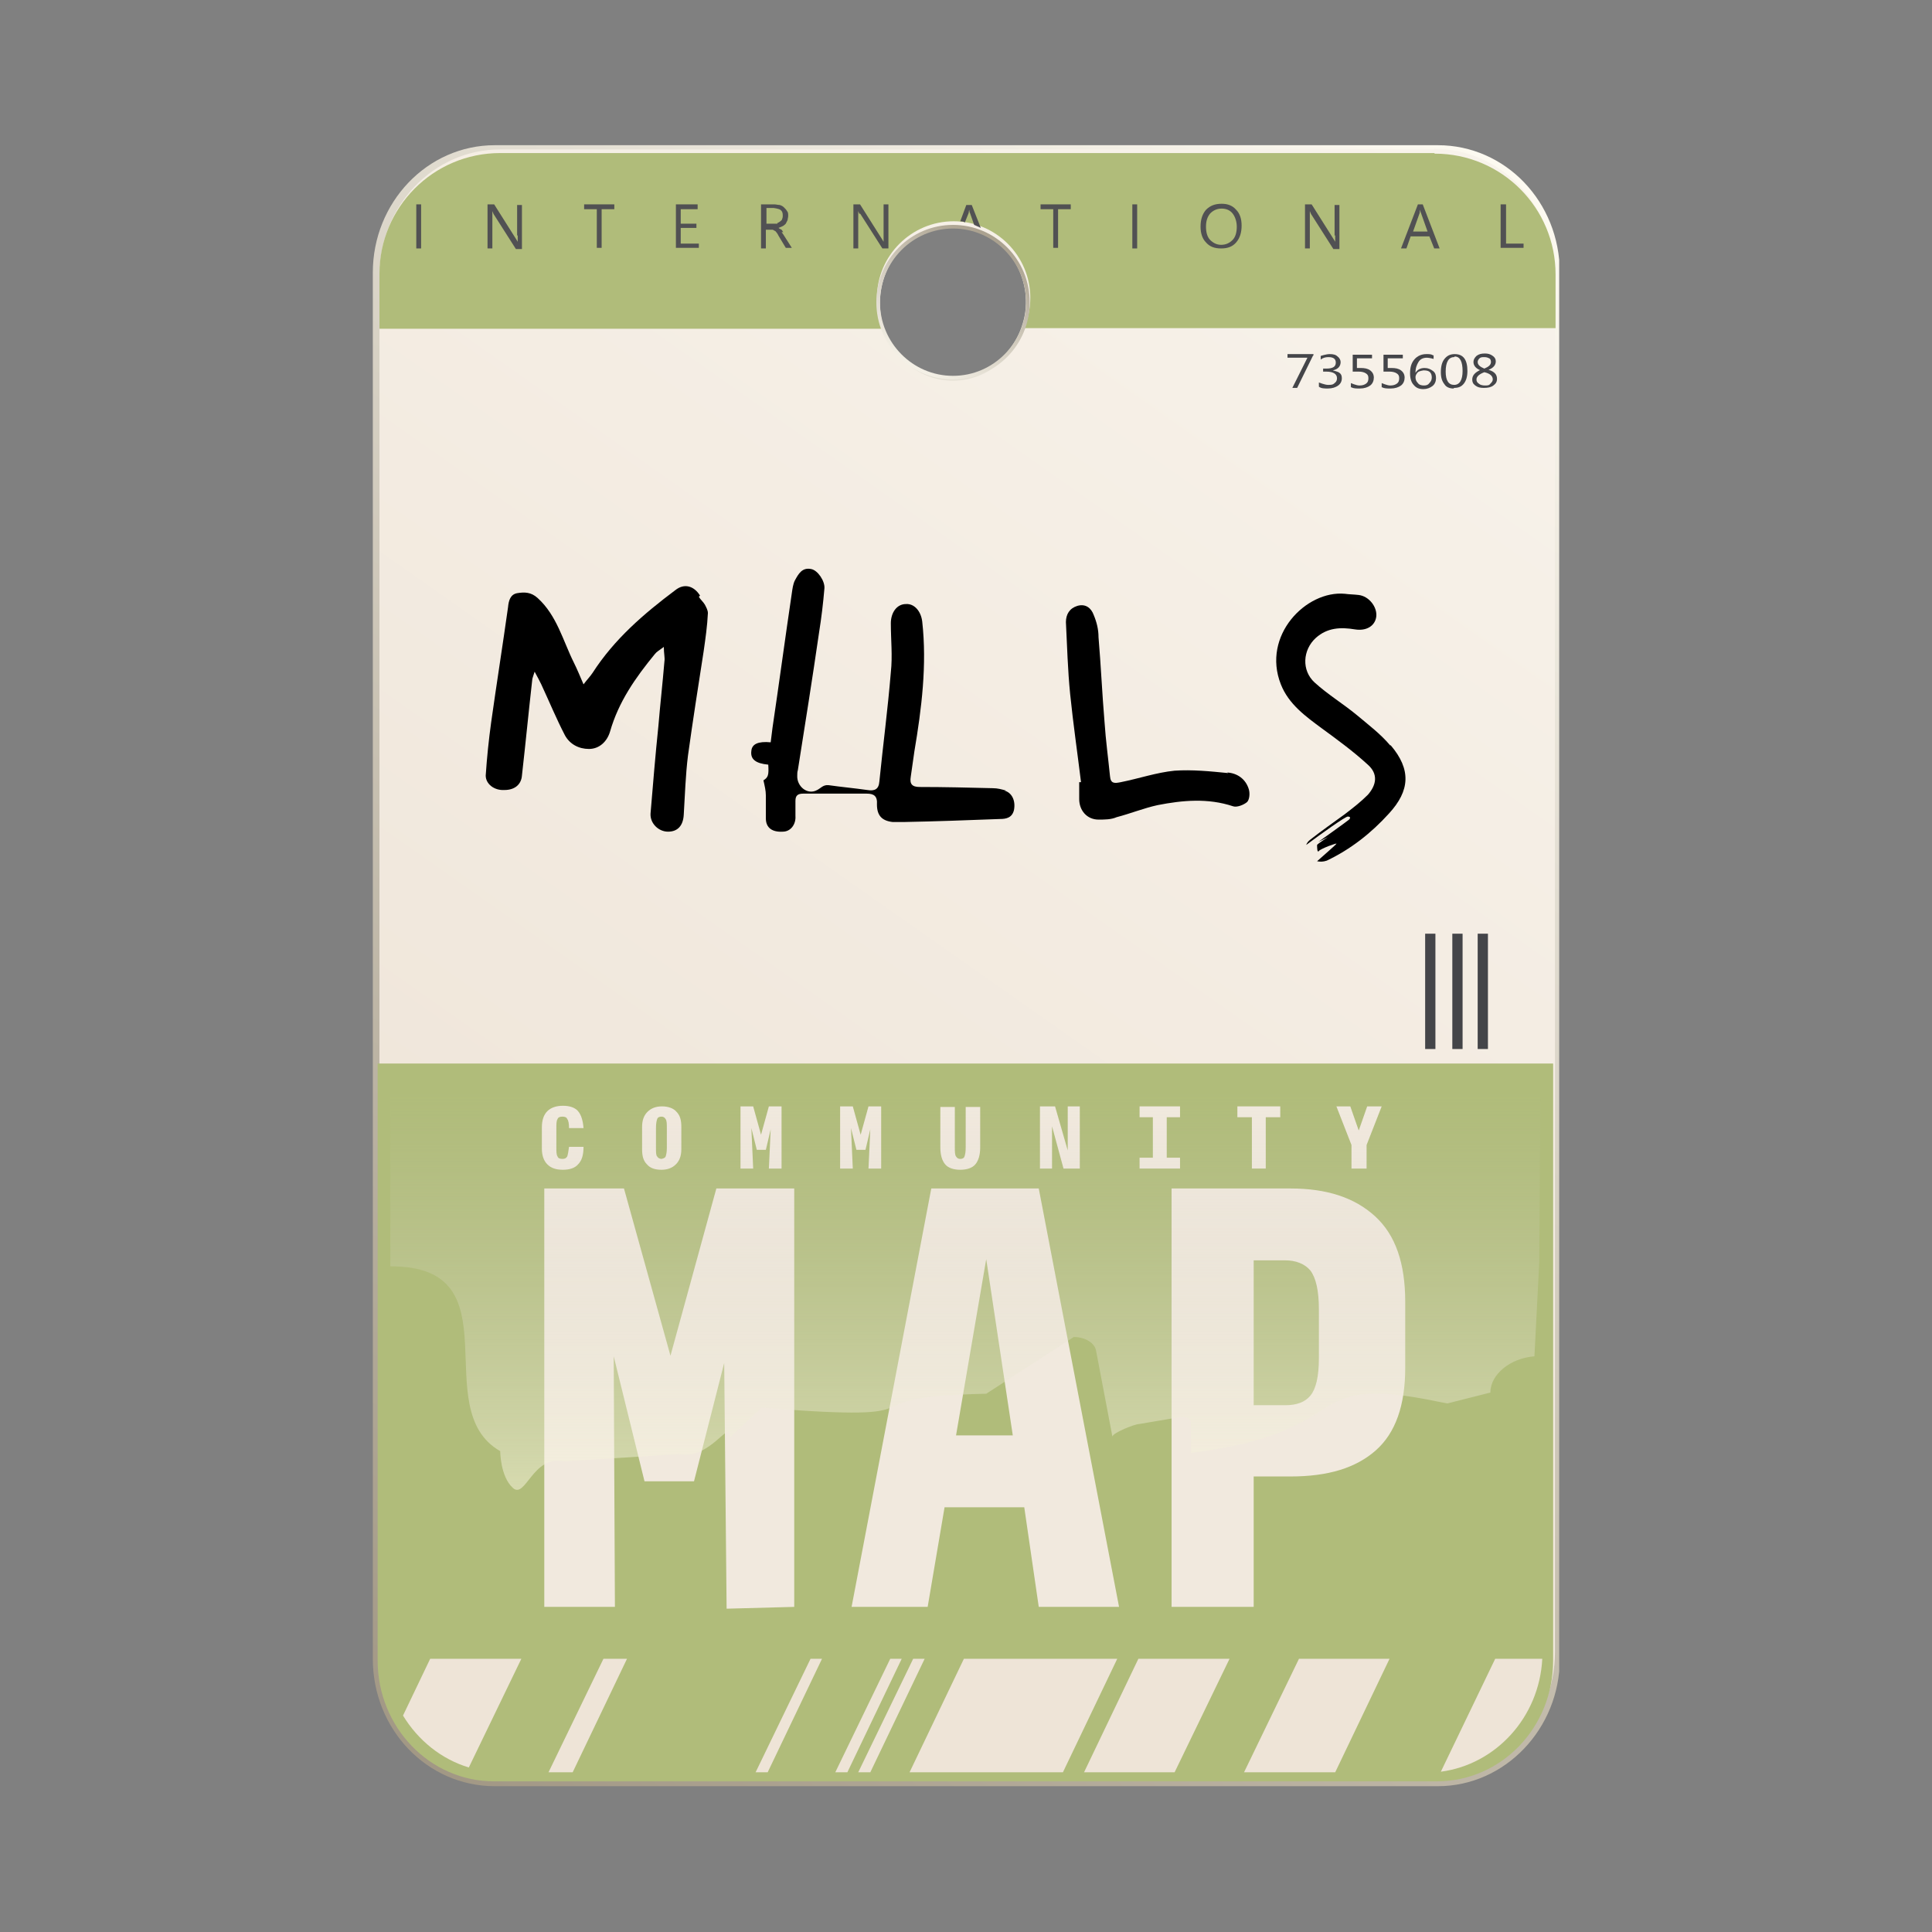 <svg width="32" height="32" viewBox="0 0 32 32" fill="none" xmlns="http://www.w3.org/2000/svg">
<rect x="0" y="0" width="32" height="32" fill="#808080" stroke="none"/>
<g clip-path="url(#clip0_93_162)">
<path d="M23.805 2.405H8.195C7.075 2.405 6.175 3.355 6.175 4.515V27.475C6.175 28.645 7.075 29.585 8.195 29.585H23.815C24.925 29.585 25.835 28.635 25.835 27.475V4.515C25.835 3.345 24.935 2.405 23.815 2.405H23.805ZM15.775 6.255C15.095 6.255 14.555 5.685 14.555 4.975C14.555 4.265 15.105 3.695 15.775 3.695C16.445 3.695 16.995 4.265 16.995 4.975C16.995 5.685 16.445 6.255 15.775 6.255Z" fill="url(#paint0_linear_93_162)"/>
<path d="M23.745 2.475H8.285C7.175 2.475 6.285 3.415 6.285 4.565V27.365C6.285 28.525 7.175 29.465 8.285 29.465H23.755C24.855 29.465 25.755 28.525 25.755 27.365V4.565C25.755 3.405 24.865 2.465 23.755 2.465L23.745 2.475ZM15.785 6.305C15.115 6.305 14.575 5.735 14.575 5.025C14.575 4.315 15.115 3.745 15.785 3.745C16.455 3.745 16.995 4.315 16.995 5.025C16.995 5.735 16.455 6.305 15.785 6.305Z" fill="url(#paint1_linear_93_162)"/>
<path d="M6.255 27.505C6.255 28.605 7.115 29.505 8.185 29.505H23.795C24.865 29.505 25.725 28.615 25.725 27.505V17.615H6.255V27.505Z" fill="#B0BC7A"/>
<path d="M23.755 2.535H8.285C7.175 2.535 6.285 3.435 6.285 4.535V5.445H14.625C14.555 5.275 14.525 5.105 14.525 4.935C14.525 4.235 15.095 3.665 15.795 3.665C16.495 3.665 17.065 4.235 17.065 4.935C17.065 5.115 17.025 5.285 16.965 5.435H25.765V4.545C25.765 3.445 24.875 2.545 23.765 2.545L23.755 2.535Z" fill="#B0BC7A"/>
<path d="M21.745 5.895L21.485 6.425H21.405L21.655 5.925H21.325V5.865H21.755V5.885L21.745 5.895Z" fill="#444549"/>
<path d="M21.845 6.405V6.335C21.845 6.335 21.945 6.375 21.995 6.375C22.045 6.375 22.075 6.375 22.105 6.345C22.135 6.325 22.145 6.295 22.145 6.265C22.145 6.195 22.085 6.155 21.965 6.155H21.915V6.105H21.965C22.075 6.105 22.125 6.075 22.125 6.005C22.125 5.945 22.085 5.915 22.005 5.915C21.955 5.915 21.915 5.925 21.875 5.955V5.895C21.875 5.895 21.965 5.865 22.025 5.865C22.085 5.865 22.125 5.875 22.155 5.905C22.185 5.925 22.205 5.965 22.205 5.995C22.205 6.065 22.165 6.115 22.075 6.135C22.075 6.135 22.165 6.155 22.185 6.175C22.215 6.195 22.225 6.225 22.225 6.265C22.225 6.315 22.205 6.355 22.165 6.385C22.125 6.415 22.065 6.435 21.995 6.435C21.935 6.435 21.885 6.435 21.845 6.405Z" fill="#444549"/>
<path d="M22.375 6.415V6.345C22.375 6.345 22.465 6.385 22.515 6.385C22.565 6.385 22.595 6.375 22.625 6.355C22.655 6.335 22.665 6.305 22.665 6.265C22.665 6.225 22.655 6.205 22.625 6.185C22.595 6.165 22.555 6.155 22.505 6.155C22.485 6.155 22.455 6.155 22.405 6.155V5.875H22.725V5.935H22.475V6.095C22.475 6.095 22.515 6.095 22.535 6.095C22.605 6.095 22.655 6.105 22.695 6.135C22.735 6.165 22.755 6.205 22.755 6.255C22.755 6.305 22.735 6.355 22.695 6.385C22.655 6.415 22.595 6.435 22.525 6.435C22.465 6.435 22.415 6.435 22.385 6.415H22.375Z" fill="#444549"/>
<path d="M22.885 6.415V6.345C22.885 6.345 22.975 6.385 23.025 6.385C23.075 6.385 23.105 6.375 23.135 6.355C23.165 6.335 23.175 6.305 23.175 6.265C23.175 6.225 23.165 6.205 23.135 6.185C23.105 6.165 23.065 6.155 23.015 6.155C22.995 6.155 22.965 6.155 22.915 6.155V5.875H23.235V5.935H22.985V6.095C22.985 6.095 23.025 6.095 23.045 6.095C23.115 6.095 23.165 6.105 23.205 6.135C23.245 6.165 23.265 6.205 23.265 6.255C23.265 6.305 23.245 6.355 23.205 6.385C23.165 6.415 23.105 6.435 23.035 6.435C22.975 6.435 22.925 6.435 22.895 6.415H22.885Z" fill="#444549"/>
<path d="M23.745 5.885V5.945C23.745 5.945 23.675 5.925 23.635 5.925C23.575 5.925 23.525 5.945 23.495 5.995C23.465 6.045 23.445 6.095 23.445 6.175C23.475 6.125 23.525 6.095 23.595 6.095C23.655 6.095 23.695 6.115 23.735 6.145C23.775 6.175 23.785 6.215 23.785 6.265C23.785 6.315 23.765 6.365 23.725 6.395C23.685 6.425 23.635 6.445 23.575 6.445C23.505 6.445 23.455 6.425 23.415 6.375C23.375 6.335 23.355 6.265 23.355 6.185C23.355 6.085 23.375 6.015 23.425 5.955C23.475 5.895 23.545 5.865 23.625 5.865C23.675 5.865 23.705 5.865 23.735 5.885H23.745ZM23.575 6.135C23.575 6.135 23.505 6.145 23.485 6.165C23.465 6.185 23.445 6.215 23.445 6.245C23.445 6.285 23.455 6.315 23.485 6.345C23.505 6.375 23.545 6.385 23.585 6.385C23.625 6.385 23.655 6.375 23.675 6.345C23.695 6.325 23.715 6.295 23.715 6.255C23.715 6.215 23.705 6.185 23.685 6.165C23.665 6.145 23.635 6.135 23.585 6.135H23.575Z" fill="#444549"/>
<path d="M24.075 6.435C24.015 6.435 23.955 6.415 23.925 6.365C23.885 6.315 23.865 6.255 23.865 6.165C23.865 6.065 23.885 5.995 23.925 5.945C23.965 5.895 24.015 5.865 24.095 5.865C24.235 5.865 24.305 5.955 24.305 6.145C24.305 6.235 24.285 6.305 24.245 6.355C24.205 6.405 24.155 6.425 24.085 6.425L24.075 6.435ZM24.085 5.915C23.995 5.915 23.945 5.995 23.945 6.155C23.945 6.305 23.995 6.375 24.085 6.375C24.175 6.375 24.225 6.295 24.225 6.145C24.225 5.995 24.185 5.905 24.095 5.905L24.085 5.915Z" fill="#444549"/>
<path d="M24.525 6.135C24.445 6.105 24.405 6.055 24.405 5.995C24.405 5.955 24.425 5.925 24.455 5.895C24.495 5.865 24.535 5.855 24.595 5.855C24.645 5.855 24.685 5.865 24.725 5.895C24.755 5.915 24.775 5.945 24.775 5.985C24.775 6.045 24.735 6.095 24.655 6.125C24.755 6.155 24.795 6.205 24.795 6.275C24.795 6.325 24.775 6.355 24.735 6.385C24.695 6.415 24.645 6.425 24.575 6.425C24.515 6.425 24.475 6.415 24.435 6.385C24.395 6.355 24.385 6.325 24.385 6.285C24.385 6.215 24.435 6.165 24.525 6.125V6.135ZM24.585 6.165C24.505 6.195 24.455 6.235 24.455 6.285C24.455 6.315 24.465 6.335 24.495 6.355C24.515 6.375 24.555 6.385 24.595 6.385C24.635 6.385 24.665 6.385 24.685 6.355C24.705 6.335 24.725 6.315 24.725 6.285C24.725 6.225 24.675 6.185 24.585 6.165ZM24.695 5.995C24.695 5.995 24.695 5.945 24.665 5.935C24.645 5.925 24.625 5.915 24.585 5.915C24.555 5.915 24.525 5.915 24.505 5.935C24.485 5.955 24.475 5.975 24.475 5.995C24.475 6.045 24.515 6.075 24.585 6.105C24.655 6.075 24.695 6.045 24.695 5.995Z" fill="#444549"/>
<path d="M20.605 29.355H22.115L23.015 27.475H21.515L20.605 29.355Z" fill="#EEE4D7"/>
<path d="M9.085 29.355H9.485L10.385 27.475H9.995L9.085 29.355Z" fill="#EEE4D7"/>
<path d="M14.215 29.355H14.415L15.315 27.475H15.125L14.215 29.355Z" fill="#EEE4D7"/>
<path d="M13.835 29.355H14.035L14.935 27.475H14.745L13.835 29.355Z" fill="#EEE4D7"/>
<path d="M12.515 29.355H12.715L13.615 27.475H13.425L12.515 29.355Z" fill="#EEE4D7"/>
<path d="M25.545 27.475H24.765L23.865 29.345C24.775 29.225 25.495 28.445 25.545 27.475Z" fill="#EEE4D7"/>
<path d="M7.765 29.275L8.635 27.475H7.125L6.675 28.415C6.925 28.825 7.305 29.135 7.765 29.275Z" fill="#EEE4D7"/>
<path d="M17.955 29.355H19.455L20.365 27.475H18.855L17.955 29.355Z" fill="#EEE4D7"/>
<path d="M15.065 29.355H17.605L18.505 27.475H15.965L15.065 29.355Z" fill="#EEE4D7"/>
<path d="M24.645 15.465H24.475V17.375H24.645V15.465Z" fill="#444549"/>
<path d="M24.225 15.465H24.055V17.375H24.225V15.465Z" fill="#444549"/>
<path d="M23.775 15.465H23.605V17.375H23.775V15.465Z" fill="#444549"/>
<path d="M12.975 3.845C12.975 3.845 12.955 3.825 12.955 3.815C12.955 3.815 12.935 3.795 12.925 3.795C12.925 3.795 12.905 3.785 12.895 3.775C12.895 3.775 12.945 3.755 12.965 3.745C12.985 3.735 13.005 3.715 13.015 3.705C13.025 3.685 13.035 3.665 13.045 3.645C13.045 3.625 13.055 3.605 13.055 3.575C13.055 3.545 13.055 3.515 13.035 3.495C13.025 3.475 13.005 3.455 12.985 3.435C12.965 3.415 12.945 3.405 12.915 3.395C12.885 3.395 12.855 3.385 12.825 3.385H12.605V4.115H12.685V3.805H12.755C12.755 3.805 12.785 3.805 12.795 3.805C12.805 3.805 12.815 3.815 12.835 3.825C12.845 3.825 12.855 3.845 12.865 3.855C12.875 3.865 12.885 3.885 12.895 3.905L13.015 4.105H13.115L12.975 3.885C12.975 3.885 12.955 3.855 12.945 3.845H12.975ZM12.875 3.705C12.875 3.705 12.835 3.705 12.815 3.705H12.695V3.445H12.815C12.815 3.445 12.895 3.455 12.925 3.475C12.955 3.495 12.965 3.525 12.965 3.565C12.965 3.585 12.965 3.605 12.955 3.625C12.955 3.645 12.935 3.655 12.925 3.665C12.915 3.675 12.895 3.685 12.875 3.695V3.705Z" fill="#515153"/>
<path d="M11.275 3.775H11.535V3.705H11.275V3.465H11.555V3.385H11.195V4.105H11.575V4.035H11.275V3.775Z" fill="#515153"/>
<path d="M9.675 3.465H9.885V4.105H9.965V3.465H10.175V3.385H9.675V3.465Z" fill="#515153"/>
<path d="M8.575 3.895C8.575 3.945 8.575 3.985 8.575 4.005C8.575 4.005 8.565 3.985 8.545 3.955L8.185 3.385H8.075V4.115H8.155V3.595C8.155 3.545 8.155 3.515 8.155 3.495C8.155 3.495 8.165 3.525 8.175 3.545L8.545 4.125H8.645V3.395H8.565V3.905L8.575 3.895Z" fill="#515153"/>
<path d="M15.985 3.675L16.045 3.525C16.045 3.525 16.045 3.495 16.055 3.475C16.055 3.475 16.055 3.515 16.065 3.525L16.135 3.725C16.135 3.725 16.205 3.755 16.245 3.775L16.095 3.395H16.005L15.905 3.665C15.905 3.665 15.955 3.665 15.985 3.685V3.675Z" fill="#515153"/>
<path d="M6.975 3.385H6.895V4.115H6.975V3.385Z" fill="#515153"/>
<path d="M20.235 3.375C20.125 3.375 20.045 3.405 19.975 3.475C19.915 3.545 19.885 3.635 19.885 3.755C19.885 3.865 19.915 3.955 19.975 4.015C20.035 4.085 20.115 4.115 20.225 4.115C20.335 4.115 20.415 4.085 20.475 4.015C20.535 3.945 20.565 3.855 20.565 3.735C20.565 3.625 20.535 3.535 20.475 3.475C20.415 3.405 20.335 3.375 20.235 3.375ZM20.415 3.975C20.365 4.025 20.305 4.055 20.225 4.055C20.155 4.055 20.095 4.025 20.045 3.975C19.995 3.925 19.975 3.845 19.975 3.755C19.975 3.665 19.995 3.595 20.045 3.535C20.095 3.485 20.155 3.455 20.235 3.455C20.315 3.455 20.375 3.485 20.415 3.535C20.455 3.585 20.485 3.665 20.485 3.755C20.485 3.845 20.465 3.925 20.415 3.975Z" fill="#515153"/>
<path d="M23.485 3.385L23.205 4.115H23.295L23.365 3.915H23.675L23.755 4.115H23.845L23.565 3.385H23.475H23.485ZM23.405 3.835L23.515 3.525C23.515 3.525 23.515 3.495 23.525 3.475C23.525 3.475 23.525 3.515 23.535 3.525L23.645 3.835H23.395H23.405Z" fill="#515153"/>
<path d="M24.945 4.035V3.385H24.855V4.105H25.235V4.035H24.945Z" fill="#515153"/>
<path d="M22.115 3.895C22.115 3.945 22.115 3.985 22.115 4.005C22.115 4.005 22.105 3.985 22.085 3.955L21.725 3.385H21.615V4.115H21.695V3.595C21.695 3.545 21.695 3.515 21.695 3.495C21.695 3.495 21.705 3.525 21.715 3.545L22.085 4.125H22.185V3.395H22.105V3.905L22.115 3.895Z" fill="#515153"/>
<path d="M18.835 3.385H18.755V4.115H18.835V3.385Z" fill="#515153"/>
<path d="M14.245 3.535L14.615 4.115H14.715V3.385H14.635V3.895C14.635 3.945 14.635 3.985 14.635 4.005C14.635 4.005 14.625 3.985 14.605 3.955L14.245 3.385H14.135V4.115H14.215V3.595C14.215 3.545 14.215 3.515 14.215 3.495C14.215 3.495 14.225 3.525 14.235 3.545L14.245 3.535Z" fill="#515153"/>
<path d="M17.235 3.465H17.445V4.105H17.525V3.465H17.735V3.385H17.235V3.465Z" fill="#515153"/>
<path d="M15.785 3.725C15.085 3.725 14.515 4.295 14.515 5.005C14.515 5.715 15.085 6.285 15.785 6.285C16.485 6.285 17.055 5.715 17.055 5.005C17.055 4.295 16.485 3.725 15.785 3.725ZM15.785 6.225C15.115 6.225 14.575 5.675 14.575 5.005C14.575 4.335 15.115 3.785 15.785 3.785C16.455 3.785 16.995 4.335 16.995 5.005C16.995 5.675 16.455 6.225 15.785 6.225Z" fill="url(#paint2_linear_93_162)"/>
<path d="M10.675 24.535L10.165 22.465L10.185 26.615H9.015V19.685H10.335L11.105 22.455L11.865 19.685H13.155V26.615L12.035 26.645L11.995 22.575L11.495 24.535H10.655H10.675Z" fill="#F1E9DE"/>
<path d="M17.205 26.615L16.965 24.965H15.645L15.365 26.615H14.105L15.425 19.685H17.205L18.535 26.615H17.215H17.205ZM16.775 23.775L16.335 20.855L15.835 23.775H16.765H16.775Z" fill="#F1E9DE"/>
<path d="M19.405 26.615V19.685H21.375C21.975 19.685 22.435 19.835 22.775 20.145C23.115 20.455 23.275 20.925 23.275 21.565V22.655C23.275 23.275 23.115 23.735 22.785 24.025C22.455 24.315 21.995 24.455 21.375 24.455H20.765V26.615H19.405ZM20.765 23.275H21.285C21.475 23.275 21.615 23.225 21.705 23.115C21.795 23.005 21.845 22.805 21.845 22.495V21.685C21.845 21.375 21.795 21.165 21.705 21.045C21.615 20.935 21.465 20.875 21.285 20.875H20.765V23.275Z" fill="#F1E9DE"/>
<path d="M9.325 19.375C9.205 19.375 9.125 19.345 9.065 19.285C9.005 19.225 8.975 19.135 8.975 19.025V18.675C8.975 18.555 9.005 18.465 9.065 18.405C9.125 18.345 9.215 18.315 9.325 18.315C9.435 18.315 9.525 18.345 9.575 18.405C9.625 18.465 9.655 18.555 9.665 18.685H9.425C9.425 18.615 9.415 18.555 9.395 18.535C9.385 18.505 9.355 18.495 9.315 18.495C9.275 18.495 9.245 18.505 9.235 18.535C9.215 18.565 9.215 18.615 9.215 18.695V19.005C9.215 19.075 9.215 19.125 9.235 19.155C9.245 19.185 9.275 19.195 9.315 19.195C9.355 19.195 9.375 19.185 9.395 19.155C9.405 19.125 9.415 19.075 9.425 18.995H9.665C9.665 19.135 9.635 19.225 9.575 19.285C9.525 19.345 9.435 19.375 9.325 19.375Z" fill="#F1E9DE"/>
<path d="M10.955 19.375C10.845 19.375 10.765 19.345 10.715 19.285C10.655 19.225 10.635 19.145 10.635 19.035V18.665C10.635 18.555 10.665 18.475 10.725 18.415C10.785 18.355 10.865 18.325 10.965 18.325C11.065 18.325 11.155 18.355 11.205 18.415C11.265 18.475 11.285 18.555 11.285 18.665V19.035C11.285 19.145 11.255 19.225 11.195 19.285C11.135 19.345 11.055 19.375 10.955 19.375ZM10.955 19.195C10.955 19.195 11.015 19.185 11.025 19.155C11.035 19.125 11.045 19.085 11.045 19.015V18.685C11.045 18.615 11.045 18.565 11.025 18.535C11.005 18.505 10.985 18.495 10.955 18.495C10.925 18.495 10.895 18.505 10.885 18.535C10.875 18.565 10.865 18.605 10.865 18.685V19.015C10.865 19.085 10.865 19.135 10.885 19.155C10.895 19.175 10.925 19.195 10.955 19.195Z" fill="#F1E9DE"/>
<path d="M12.535 19.045L12.445 18.685L12.475 19.355H12.265V18.325H12.475L12.605 18.795L12.735 18.325H12.945V19.355H12.735L12.765 18.705L12.685 19.045H12.545H12.535Z" fill="#F1E9DE"/>
<path d="M14.185 19.045L14.095 18.685L14.125 19.355H13.915V18.325H14.125L14.255 18.795L14.385 18.325H14.595V19.355H14.385L14.415 18.705L14.335 19.045H14.195H14.185Z" fill="#F1E9DE"/>
<path d="M15.905 19.375C15.795 19.375 15.705 19.345 15.655 19.285C15.605 19.225 15.575 19.135 15.575 19.005V18.335H15.815V19.005C15.815 19.075 15.815 19.125 15.835 19.155C15.855 19.185 15.875 19.195 15.905 19.195C15.935 19.195 15.965 19.185 15.975 19.155C15.985 19.125 15.995 19.085 15.995 19.005V18.335H16.235V19.005C16.235 19.135 16.205 19.225 16.155 19.285C16.105 19.345 16.015 19.375 15.905 19.375Z" fill="#F1E9DE"/>
<path d="M17.615 19.355L17.425 18.655V19.355H17.225V18.325H17.475L17.685 19.055V18.325H17.885V19.355H17.615Z" fill="#F1E9DE"/>
<path d="M18.875 19.355V19.175H19.095V18.505H18.875V18.325H19.545V18.505H19.325V19.175H19.545V19.355H18.875Z" fill="#F1E9DE"/>
<path d="M20.735 19.355V18.505H20.495V18.325H21.205V18.505H20.965V19.355H20.725H20.735Z" fill="#F1E9DE"/>
<path d="M22.625 19.355H22.385V18.965L22.135 18.325H22.365L22.505 18.725L22.645 18.325H22.885L22.635 18.965V19.355H22.625Z" fill="#F1E9DE"/>
<path d="M11.595 9.865C11.495 9.705 11.335 9.655 11.185 9.775C10.665 10.165 10.175 10.585 9.815 11.145C9.775 11.205 9.725 11.255 9.665 11.335C9.605 11.195 9.555 11.075 9.505 10.975C9.325 10.615 9.225 10.195 8.905 9.905C8.795 9.805 8.685 9.805 8.565 9.825C8.455 9.845 8.425 9.945 8.415 10.055C8.325 10.695 8.225 11.325 8.135 11.965C8.095 12.255 8.065 12.545 8.045 12.845C8.045 12.985 8.185 13.095 8.355 13.085C8.535 13.085 8.635 12.985 8.645 12.845C8.705 12.315 8.755 11.795 8.815 11.265C8.815 11.235 8.835 11.195 8.855 11.125C8.905 11.215 8.935 11.275 8.965 11.335C9.095 11.615 9.215 11.905 9.355 12.175C9.435 12.325 9.585 12.405 9.755 12.405C9.925 12.405 10.055 12.285 10.105 12.115C10.245 11.625 10.525 11.225 10.845 10.835C10.875 10.795 10.915 10.775 10.995 10.715C10.995 10.825 11.015 10.895 11.005 10.955C10.975 11.315 10.935 11.665 10.905 12.025C10.855 12.505 10.815 12.995 10.775 13.475C10.765 13.635 10.905 13.775 11.065 13.775C11.225 13.775 11.315 13.675 11.325 13.495C11.345 13.165 11.355 12.835 11.395 12.515C11.475 11.935 11.565 11.365 11.655 10.785C11.685 10.575 11.715 10.365 11.725 10.155C11.725 10.105 11.695 10.055 11.675 10.015C11.645 9.965 11.605 9.935 11.575 9.885L11.595 9.865Z" fill="black"/>
<path d="M16.665 13.095C16.595 13.075 16.525 13.055 16.445 13.055C16.045 13.045 15.645 13.035 15.235 13.035C15.105 13.035 15.065 12.985 15.085 12.865C15.105 12.725 15.125 12.585 15.145 12.445C15.265 11.735 15.355 11.015 15.275 10.295C15.255 10.125 15.145 9.995 15.005 10.005C14.855 10.005 14.755 10.145 14.755 10.325C14.755 10.595 14.785 10.865 14.755 11.135C14.705 11.745 14.625 12.345 14.565 12.945C14.555 13.075 14.485 13.105 14.365 13.085C14.155 13.055 13.935 13.035 13.725 13.005C13.635 12.995 13.595 13.055 13.535 13.085C13.375 13.175 13.195 13.025 13.205 12.845C13.205 12.815 13.205 12.785 13.215 12.755C13.335 11.995 13.455 11.245 13.565 10.485C13.605 10.235 13.635 9.985 13.655 9.745C13.665 9.625 13.545 9.445 13.435 9.425C13.285 9.395 13.225 9.505 13.165 9.615C13.135 9.675 13.125 9.755 13.115 9.825C13.005 10.565 12.905 11.315 12.795 12.055C12.785 12.135 12.775 12.215 12.765 12.295C12.555 12.275 12.455 12.325 12.445 12.435C12.425 12.575 12.515 12.645 12.725 12.665C12.735 12.835 12.725 12.875 12.645 12.925C12.665 13.015 12.685 13.095 12.685 13.175C12.685 13.305 12.685 13.435 12.685 13.555C12.685 13.715 12.795 13.785 12.965 13.775C13.095 13.775 13.185 13.655 13.175 13.515C13.175 13.435 13.175 13.345 13.175 13.265C13.175 13.175 13.215 13.145 13.305 13.145C13.655 13.145 14.005 13.145 14.355 13.145C14.475 13.145 14.535 13.185 14.525 13.325C14.525 13.505 14.605 13.595 14.785 13.615C14.845 13.615 14.915 13.615 14.975 13.615C15.505 13.605 16.035 13.585 16.565 13.565C16.665 13.565 16.765 13.545 16.795 13.415C16.825 13.255 16.755 13.125 16.635 13.095H16.665Z" fill="black"/>
<path d="M20.345 12.805C20.045 12.775 19.745 12.745 19.455 12.765C19.155 12.795 18.865 12.895 18.565 12.955C18.465 12.975 18.395 12.985 18.385 12.855C18.355 12.555 18.315 12.265 18.295 11.965C18.255 11.495 18.235 11.025 18.195 10.555C18.195 10.425 18.165 10.305 18.115 10.185C18.075 10.075 17.985 9.995 17.845 10.035C17.715 10.075 17.655 10.175 17.655 10.305C17.675 10.705 17.685 11.095 17.725 11.495C17.775 11.985 17.845 12.465 17.905 12.955C17.905 12.955 17.885 12.955 17.875 12.955C17.875 13.045 17.875 13.145 17.875 13.235C17.875 13.425 18.005 13.575 18.195 13.575C18.295 13.575 18.405 13.575 18.495 13.535C18.725 13.475 18.945 13.385 19.175 13.335C19.585 13.255 20.005 13.215 20.425 13.355C20.485 13.375 20.595 13.335 20.655 13.285C20.695 13.245 20.705 13.145 20.685 13.075C20.635 12.905 20.495 12.805 20.325 12.795L20.345 12.805Z" fill="black"/>
<path d="M23.025 12.345C22.865 12.155 22.665 12.005 22.475 11.845C22.245 11.655 21.995 11.505 21.775 11.305C21.555 11.105 21.575 10.765 21.795 10.565C21.985 10.395 22.205 10.385 22.445 10.425C22.635 10.455 22.775 10.365 22.795 10.215C22.815 10.055 22.675 9.875 22.505 9.855C22.425 9.845 22.345 9.845 22.275 9.835C21.635 9.775 20.895 10.525 21.215 11.335C21.345 11.665 21.625 11.865 21.895 12.065C22.155 12.255 22.415 12.445 22.655 12.665C22.825 12.815 22.805 12.995 22.655 13.165C22.535 13.285 22.405 13.385 22.275 13.485C22.085 13.625 21.895 13.755 21.705 13.905C21.665 13.935 21.645 13.965 21.635 13.995C21.875 13.815 22.295 13.515 22.325 13.525C22.375 13.525 22.365 13.555 22.345 13.575C22.325 13.595 21.835 13.945 21.835 13.945L21.995 13.865C21.995 13.865 21.825 13.975 21.815 13.995C21.815 14.025 21.815 14.135 21.845 14.095C21.875 14.055 22.155 13.955 22.135 13.975C22.125 13.995 21.925 14.165 21.815 14.265C21.865 14.275 21.915 14.275 21.975 14.255C22.375 14.065 22.715 13.795 23.005 13.475C23.355 13.095 23.375 12.745 23.035 12.345H23.025Z" fill="black"/>
<path d="M6.465 15.115V20.975C8.565 20.965 7.055 23.335 8.285 24.035C8.285 24.035 8.285 24.455 8.495 24.645C8.705 24.835 8.825 24.095 9.335 24.205L11.245 24.085C11.765 24.195 12.115 23.455 12.085 23.815L12.615 23.315C15.875 23.575 13.815 23.135 16.335 23.085L17.785 22.145C17.975 22.145 18.135 22.245 18.155 22.375L18.425 23.795C18.425 23.735 18.795 23.585 18.875 23.585L19.585 23.465C19.665 23.465 19.725 23.515 19.725 23.565V24.065C22.545 23.715 21.455 22.715 23.865 23.225L23.975 23.245L24.685 23.065C24.685 22.765 25.015 22.495 25.415 22.465L25.495 20.905L25.535 15.105H6.465V15.115Z" fill="url(#paint3_linear_93_162)"/>
</g>
<defs>
<linearGradient id="paint0_linear_93_162" x1="25.175" y1="2.935" x2="6.815" y2="29.055" gradientUnits="userSpaceOnUse">
<stop stop-color="#FDFAF1"/>
<stop offset="1" stop-color="#A29885"/>
</linearGradient>
<linearGradient id="paint1_linear_93_162" x1="25.125" y1="3.015" x2="6.905" y2="28.925" gradientUnits="userSpaceOnUse">
<stop stop-color="#F8F3EB"/>
<stop offset="1" stop-color="#EDE2D5"/>
</linearGradient>
<linearGradient id="paint2_linear_93_162" x1="14.975" y1="6.335" x2="16.595" y2="3.685" gradientUnits="userSpaceOnUse">
<stop stop-color="#FDFAF1"/>
<stop offset="1" stop-color="#A29885"/>
</linearGradient>
<linearGradient id="paint3_linear_93_162" x1="15.995" y1="18.085" x2="15.995" y2="25.515" gradientUnits="userSpaceOnUse">
<stop stop-color="#C9C6B9" stop-opacity="0"/>
<stop offset="1" stop-color="#FEFBE3" stop-opacity="0.6"/>
</linearGradient>
<clipPath id="clip0_93_162">
<rect width="19.65" height="27.19" fill="white" transform="translate(6.175 2.405)"/>
</clipPath>
</defs>
</svg>
